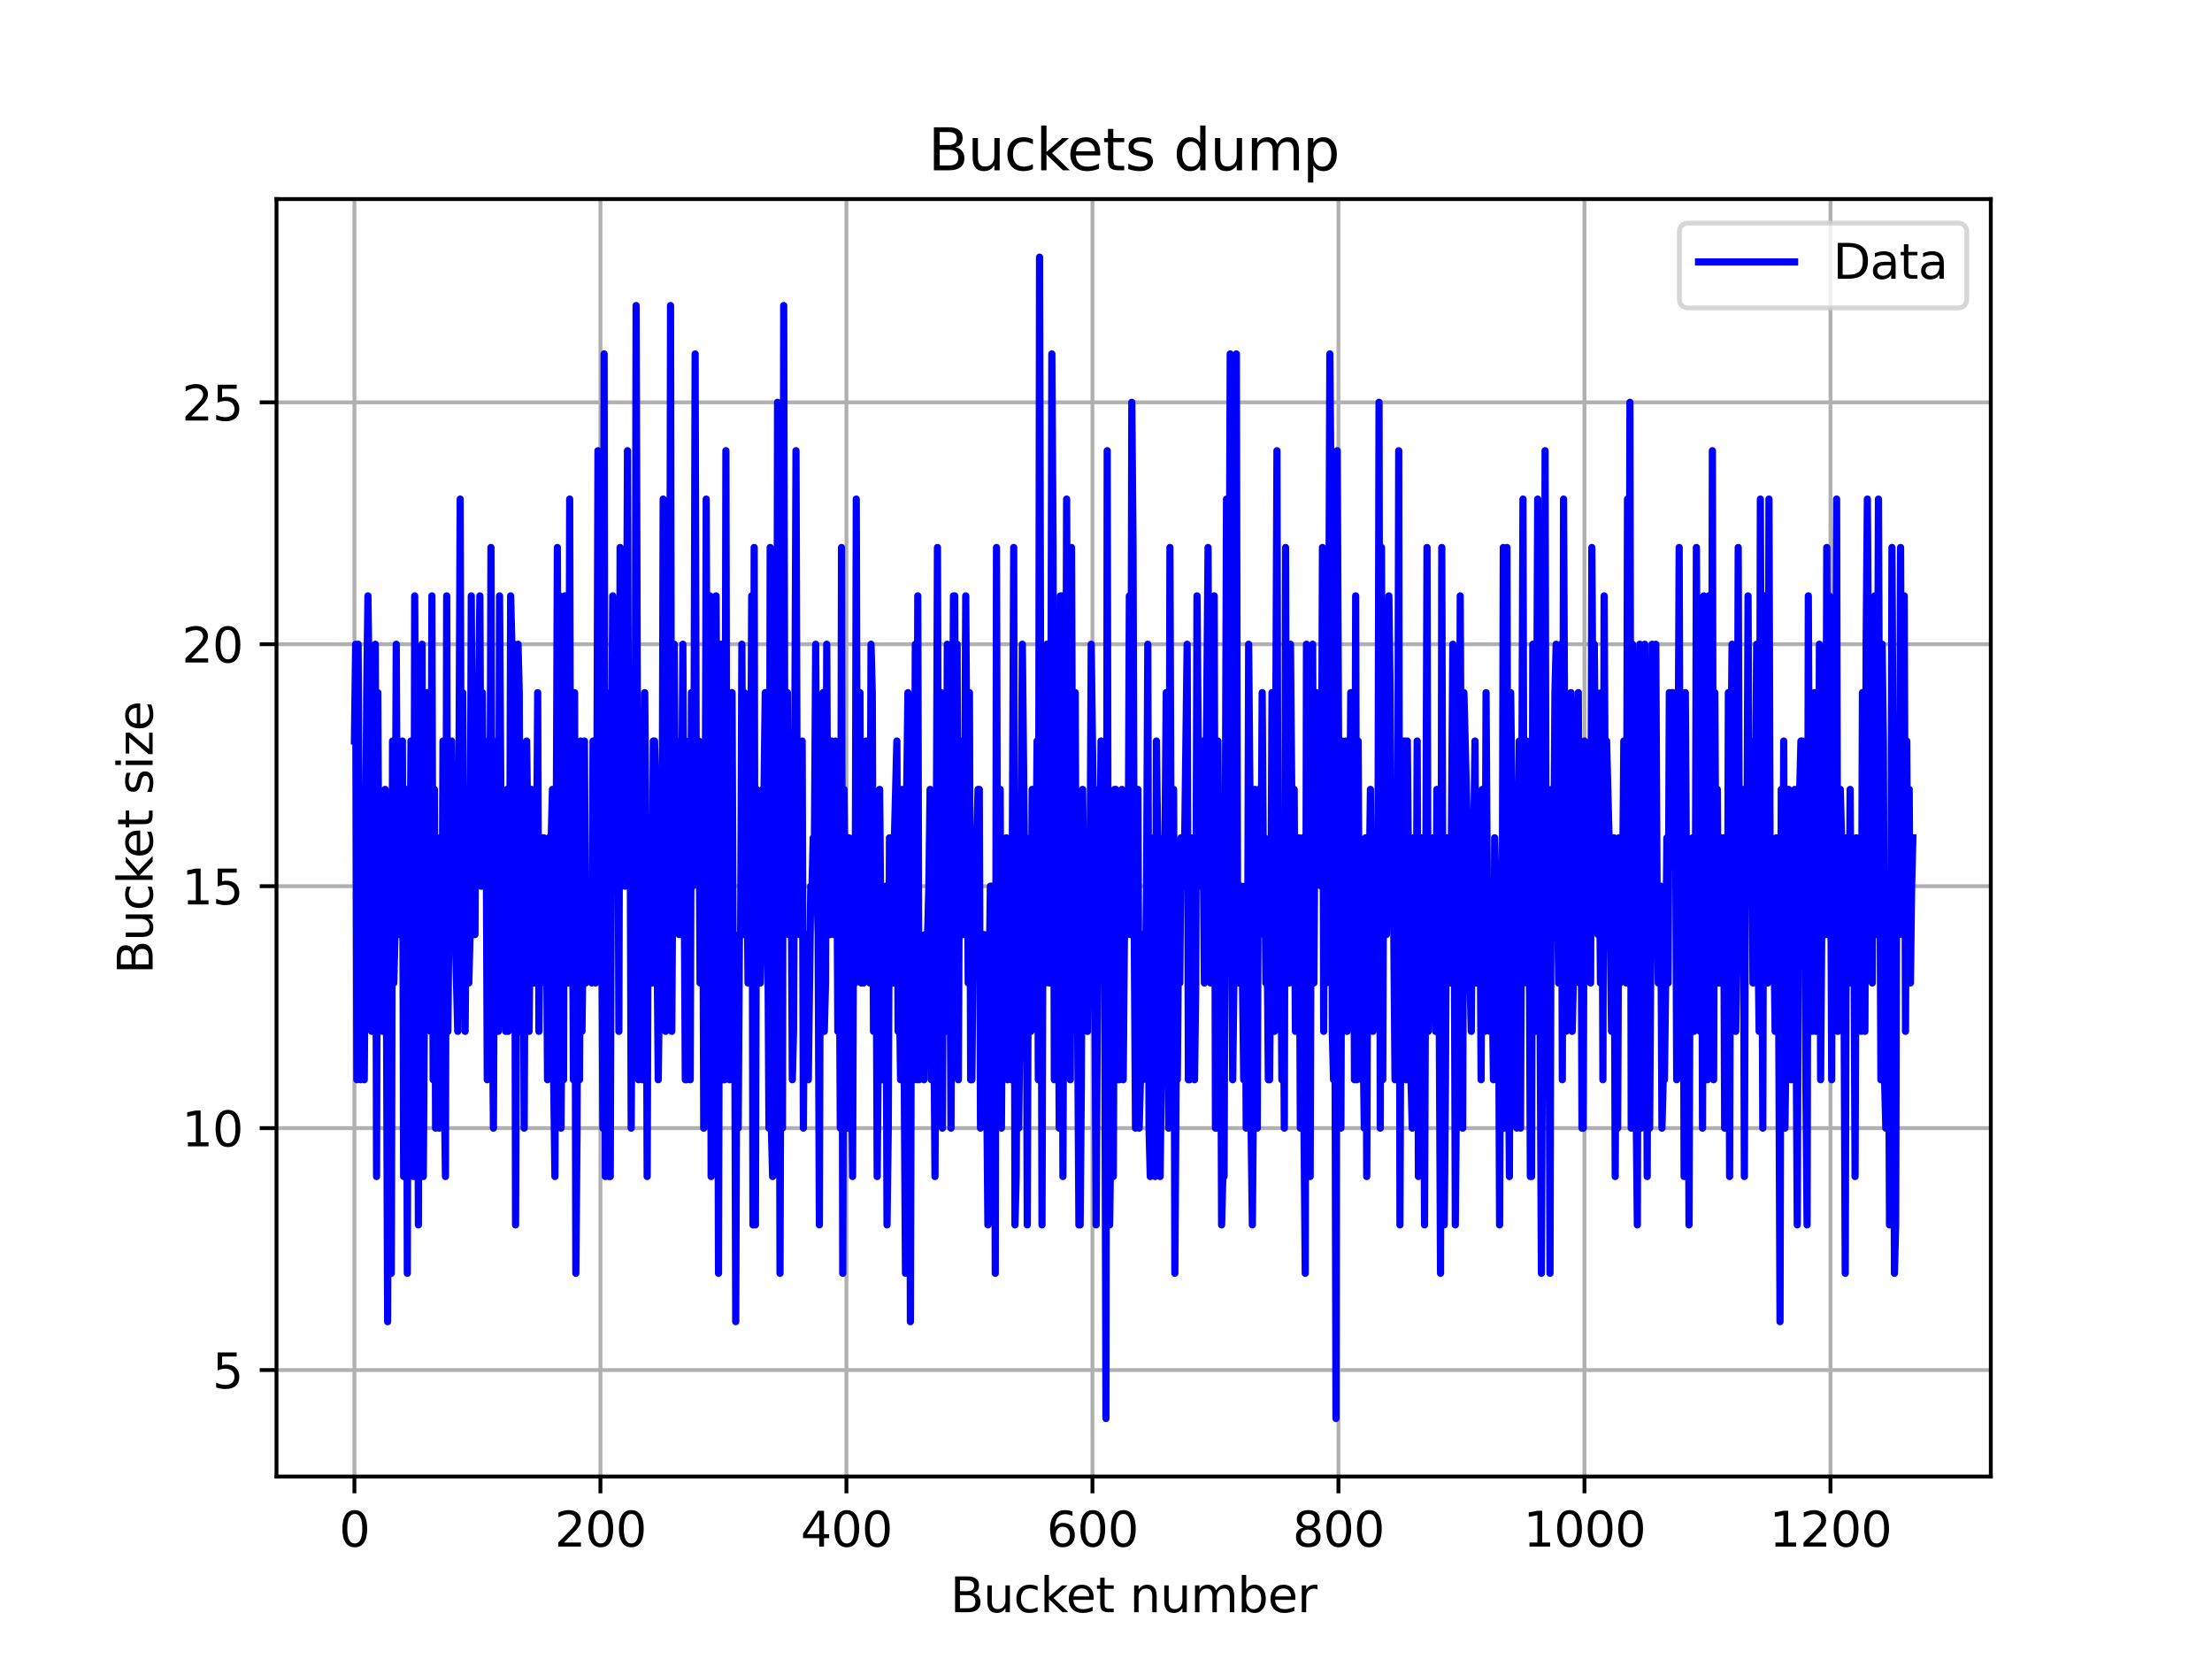 <?xml version="1.0" encoding="utf-8" standalone="no"?>
<!DOCTYPE svg PUBLIC "-//W3C//DTD SVG 1.1//EN"
  "http://www.w3.org/Graphics/SVG/1.1/DTD/svg11.dtd">
<svg xmlns:xlink="http://www.w3.org/1999/xlink" width="460.8pt" height="345.6pt" viewBox="0 0 460.8 345.6" xmlns="http://www.w3.org/2000/svg" version="1.1">
 <defs>
  <style type="text/css">*{stroke-linejoin: round; stroke-linecap: butt}</style>
 </defs>
 <g id="figure_1">
  <g id="patch_1">
   <path d="M 0 345.6 
L 460.8 345.6 
L 460.8 0 
L 0 0 
z
" style="fill: #ffffff"/>
  </g>
  <g id="axes_1">
   <g id="patch_2">
    <path d="M 57.6 307.584 
L 414.72 307.584 
L 414.72 41.472 
L 57.6 41.472 
z
" style="fill: #ffffff"/>
   </g>
   <g id="matplotlib.axis_1">
    <g id="xtick_1">
     <g id="line2d_1">
      <path d="M 73.833 307.584 
L 73.833 41.472 
" clip-path="url(#p887dd35d14)" style="fill: none; stroke: #b0b0b0; stroke-width: 0.8; stroke-linecap: square"/>
     </g>
     <g id="line2d_2">
      <defs>
       <path id="m3b1f60a781" d="M 0 0 
L 0 3.5 
" style="stroke: #000000; stroke-width: 0.8"/>
      </defs>
      <g>
       <use xlink:href="#m3b1f60a781" x="73.833" y="307.584" style="stroke: #000000; stroke-width: 0.8"/>
      </g>
     </g>
     <g id="text_1">
      <!-- 0 -->
      <g transform="translate(70.651 322.182) scale(0.1 -0.1)">
       <defs>
        <path id="DejaVuSans-30" d="M 2034 4250 
Q 1547 4250 1301 3770 
Q 1056 3291 1056 2328 
Q 1056 1369 1301 889 
Q 1547 409 2034 409 
Q 2525 409 2770 889 
Q 3016 1369 3016 2328 
Q 3016 3291 2770 3770 
Q 2525 4250 2034 4250 
z
M 2034 4750 
Q 2819 4750 3233 4129 
Q 3647 3509 3647 2328 
Q 3647 1150 3233 529 
Q 2819 -91 2034 -91 
Q 1250 -91 836 529 
Q 422 1150 422 2328 
Q 422 3509 836 4129 
Q 1250 4750 2034 4750 
z
" transform="scale(0.016)"/>
       </defs>
       <use xlink:href="#DejaVuSans-30"/>
      </g>
     </g>
    </g>
    <g id="xtick_2">
     <g id="line2d_3">
      <path d="M 125.08 307.584 
L 125.08 41.472 
" clip-path="url(#p887dd35d14)" style="fill: none; stroke: #b0b0b0; stroke-width: 0.8; stroke-linecap: square"/>
     </g>
     <g id="line2d_4">
      <g>
       <use xlink:href="#m3b1f60a781" x="125.08" y="307.584" style="stroke: #000000; stroke-width: 0.8"/>
      </g>
     </g>
     <g id="text_2">
      <!-- 200 -->
      <g transform="translate(115.537 322.182) scale(0.1 -0.1)">
       <defs>
        <path id="DejaVuSans-32" d="M 1228 531 
L 3431 531 
L 3431 0 
L 469 0 
L 469 531 
Q 828 903 1448 1529 
Q 2069 2156 2228 2338 
Q 2531 2678 2651 2914 
Q 2772 3150 2772 3378 
Q 2772 3750 2511 3984 
Q 2250 4219 1831 4219 
Q 1534 4219 1204 4116 
Q 875 4013 500 3803 
L 500 4441 
Q 881 4594 1212 4672 
Q 1544 4750 1819 4750 
Q 2544 4750 2975 4387 
Q 3406 4025 3406 3419 
Q 3406 3131 3298 2873 
Q 3191 2616 2906 2266 
Q 2828 2175 2409 1742 
Q 1991 1309 1228 531 
z
" transform="scale(0.016)"/>
       </defs>
       <use xlink:href="#DejaVuSans-32"/>
       <use xlink:href="#DejaVuSans-30" x="63.623"/>
       <use xlink:href="#DejaVuSans-30" x="127.246"/>
      </g>
     </g>
    </g>
    <g id="xtick_3">
     <g id="line2d_5">
      <path d="M 176.328 307.584 
L 176.328 41.472 
" clip-path="url(#p887dd35d14)" style="fill: none; stroke: #b0b0b0; stroke-width: 0.8; stroke-linecap: square"/>
     </g>
     <g id="line2d_6">
      <g>
       <use xlink:href="#m3b1f60a781" x="176.328" y="307.584" style="stroke: #000000; stroke-width: 0.8"/>
      </g>
     </g>
     <g id="text_3">
      <!-- 400 -->
      <g transform="translate(166.784 322.182) scale(0.1 -0.1)">
       <defs>
        <path id="DejaVuSans-34" d="M 2419 4116 
L 825 1625 
L 2419 1625 
L 2419 4116 
z
M 2253 4666 
L 3047 4666 
L 3047 1625 
L 3713 1625 
L 3713 1100 
L 3047 1100 
L 3047 0 
L 2419 0 
L 2419 1100 
L 313 1100 
L 313 1709 
L 2253 4666 
z
" transform="scale(0.016)"/>
       </defs>
       <use xlink:href="#DejaVuSans-34"/>
       <use xlink:href="#DejaVuSans-30" x="63.623"/>
       <use xlink:href="#DejaVuSans-30" x="127.246"/>
      </g>
     </g>
    </g>
    <g id="xtick_4">
     <g id="line2d_7">
      <path d="M 227.576 307.584 
L 227.576 41.472 
" clip-path="url(#p887dd35d14)" style="fill: none; stroke: #b0b0b0; stroke-width: 0.8; stroke-linecap: square"/>
     </g>
     <g id="line2d_8">
      <g>
       <use xlink:href="#m3b1f60a781" x="227.576" y="307.584" style="stroke: #000000; stroke-width: 0.8"/>
      </g>
     </g>
     <g id="text_4">
      <!-- 600 -->
      <g transform="translate(218.032 322.182) scale(0.1 -0.1)">
       <defs>
        <path id="DejaVuSans-36" d="M 2113 2584 
Q 1688 2584 1439 2293 
Q 1191 2003 1191 1497 
Q 1191 994 1439 701 
Q 1688 409 2113 409 
Q 2538 409 2786 701 
Q 3034 994 3034 1497 
Q 3034 2003 2786 2293 
Q 2538 2584 2113 2584 
z
M 3366 4563 
L 3366 3988 
Q 3128 4100 2886 4159 
Q 2644 4219 2406 4219 
Q 1781 4219 1451 3797 
Q 1122 3375 1075 2522 
Q 1259 2794 1537 2939 
Q 1816 3084 2150 3084 
Q 2853 3084 3261 2657 
Q 3669 2231 3669 1497 
Q 3669 778 3244 343 
Q 2819 -91 2113 -91 
Q 1303 -91 875 529 
Q 447 1150 447 2328 
Q 447 3434 972 4092 
Q 1497 4750 2381 4750 
Q 2619 4750 2861 4703 
Q 3103 4656 3366 4563 
z
" transform="scale(0.016)"/>
       </defs>
       <use xlink:href="#DejaVuSans-36"/>
       <use xlink:href="#DejaVuSans-30" x="63.623"/>
       <use xlink:href="#DejaVuSans-30" x="127.246"/>
      </g>
     </g>
    </g>
    <g id="xtick_5">
     <g id="line2d_9">
      <path d="M 278.824 307.584 
L 278.824 41.472 
" clip-path="url(#p887dd35d14)" style="fill: none; stroke: #b0b0b0; stroke-width: 0.8; stroke-linecap: square"/>
     </g>
     <g id="line2d_10">
      <g>
       <use xlink:href="#m3b1f60a781" x="278.824" y="307.584" style="stroke: #000000; stroke-width: 0.8"/>
      </g>
     </g>
     <g id="text_5">
      <!-- 800 -->
      <g transform="translate(269.28 322.182) scale(0.1 -0.1)">
       <defs>
        <path id="DejaVuSans-38" d="M 2034 2216 
Q 1584 2216 1326 1975 
Q 1069 1734 1069 1313 
Q 1069 891 1326 650 
Q 1584 409 2034 409 
Q 2484 409 2743 651 
Q 3003 894 3003 1313 
Q 3003 1734 2745 1975 
Q 2488 2216 2034 2216 
z
M 1403 2484 
Q 997 2584 770 2862 
Q 544 3141 544 3541 
Q 544 4100 942 4425 
Q 1341 4750 2034 4750 
Q 2731 4750 3128 4425 
Q 3525 4100 3525 3541 
Q 3525 3141 3298 2862 
Q 3072 2584 2669 2484 
Q 3125 2378 3379 2068 
Q 3634 1759 3634 1313 
Q 3634 634 3220 271 
Q 2806 -91 2034 -91 
Q 1263 -91 848 271 
Q 434 634 434 1313 
Q 434 1759 690 2068 
Q 947 2378 1403 2484 
z
M 1172 3481 
Q 1172 3119 1398 2916 
Q 1625 2713 2034 2713 
Q 2441 2713 2670 2916 
Q 2900 3119 2900 3481 
Q 2900 3844 2670 4047 
Q 2441 4250 2034 4250 
Q 1625 4250 1398 4047 
Q 1172 3844 1172 3481 
z
" transform="scale(0.016)"/>
       </defs>
       <use xlink:href="#DejaVuSans-38"/>
       <use xlink:href="#DejaVuSans-30" x="63.623"/>
       <use xlink:href="#DejaVuSans-30" x="127.246"/>
      </g>
     </g>
    </g>
    <g id="xtick_6">
     <g id="line2d_11">
      <path d="M 330.072 307.584 
L 330.072 41.472 
" clip-path="url(#p887dd35d14)" style="fill: none; stroke: #b0b0b0; stroke-width: 0.8; stroke-linecap: square"/>
     </g>
     <g id="line2d_12">
      <g>
       <use xlink:href="#m3b1f60a781" x="330.072" y="307.584" style="stroke: #000000; stroke-width: 0.8"/>
      </g>
     </g>
     <g id="text_6">
      <!-- 1000 -->
      <g transform="translate(317.347 322.182) scale(0.1 -0.1)">
       <defs>
        <path id="DejaVuSans-31" d="M 794 531 
L 1825 531 
L 1825 4091 
L 703 3866 
L 703 4441 
L 1819 4666 
L 2450 4666 
L 2450 531 
L 3481 531 
L 3481 0 
L 794 0 
L 794 531 
z
" transform="scale(0.016)"/>
       </defs>
       <use xlink:href="#DejaVuSans-31"/>
       <use xlink:href="#DejaVuSans-30" x="63.623"/>
       <use xlink:href="#DejaVuSans-30" x="127.246"/>
       <use xlink:href="#DejaVuSans-30" x="190.869"/>
      </g>
     </g>
    </g>
    <g id="xtick_7">
     <g id="line2d_13">
      <path d="M 381.319 307.584 
L 381.319 41.472 
" clip-path="url(#p887dd35d14)" style="fill: none; stroke: #b0b0b0; stroke-width: 0.8; stroke-linecap: square"/>
     </g>
     <g id="line2d_14">
      <g>
       <use xlink:href="#m3b1f60a781" x="381.319" y="307.584" style="stroke: #000000; stroke-width: 0.8"/>
      </g>
     </g>
     <g id="text_7">
      <!-- 1200 -->
      <g transform="translate(368.594 322.182) scale(0.1 -0.1)">
       <use xlink:href="#DejaVuSans-31"/>
       <use xlink:href="#DejaVuSans-32" x="63.623"/>
       <use xlink:href="#DejaVuSans-30" x="127.246"/>
       <use xlink:href="#DejaVuSans-30" x="190.869"/>
      </g>
     </g>
    </g>
    <g id="text_8">
     <!-- Bucket number -->
     <g transform="translate(197.958 335.861) scale(0.1 -0.1)">
      <defs>
       <path id="DejaVuSans-42" d="M 1259 2228 
L 1259 519 
L 2272 519 
Q 2781 519 3026 730 
Q 3272 941 3272 1375 
Q 3272 1813 3026 2020 
Q 2781 2228 2272 2228 
L 1259 2228 
z
M 1259 4147 
L 1259 2741 
L 2194 2741 
Q 2656 2741 2882 2914 
Q 3109 3088 3109 3444 
Q 3109 3797 2882 3972 
Q 2656 4147 2194 4147 
L 1259 4147 
z
M 628 4666 
L 2241 4666 
Q 2963 4666 3353 4366 
Q 3744 4066 3744 3513 
Q 3744 3084 3544 2831 
Q 3344 2578 2956 2516 
Q 3422 2416 3680 2098 
Q 3938 1781 3938 1306 
Q 3938 681 3513 340 
Q 3088 0 2303 0 
L 628 0 
L 628 4666 
z
" transform="scale(0.016)"/>
       <path id="DejaVuSans-75" d="M 544 1381 
L 544 3500 
L 1119 3500 
L 1119 1403 
Q 1119 906 1312 657 
Q 1506 409 1894 409 
Q 2359 409 2629 706 
Q 2900 1003 2900 1516 
L 2900 3500 
L 3475 3500 
L 3475 0 
L 2900 0 
L 2900 538 
Q 2691 219 2414 64 
Q 2138 -91 1772 -91 
Q 1169 -91 856 284 
Q 544 659 544 1381 
z
M 1991 3584 
L 1991 3584 
z
" transform="scale(0.016)"/>
       <path id="DejaVuSans-63" d="M 3122 3366 
L 3122 2828 
Q 2878 2963 2633 3030 
Q 2388 3097 2138 3097 
Q 1578 3097 1268 2742 
Q 959 2388 959 1747 
Q 959 1106 1268 751 
Q 1578 397 2138 397 
Q 2388 397 2633 464 
Q 2878 531 3122 666 
L 3122 134 
Q 2881 22 2623 -34 
Q 2366 -91 2075 -91 
Q 1284 -91 818 406 
Q 353 903 353 1747 
Q 353 2603 823 3093 
Q 1294 3584 2113 3584 
Q 2378 3584 2631 3529 
Q 2884 3475 3122 3366 
z
" transform="scale(0.016)"/>
       <path id="DejaVuSans-6b" d="M 581 4863 
L 1159 4863 
L 1159 1991 
L 2875 3500 
L 3609 3500 
L 1753 1863 
L 3688 0 
L 2938 0 
L 1159 1709 
L 1159 0 
L 581 0 
L 581 4863 
z
" transform="scale(0.016)"/>
       <path id="DejaVuSans-65" d="M 3597 1894 
L 3597 1613 
L 953 1613 
Q 991 1019 1311 708 
Q 1631 397 2203 397 
Q 2534 397 2845 478 
Q 3156 559 3463 722 
L 3463 178 
Q 3153 47 2828 -22 
Q 2503 -91 2169 -91 
Q 1331 -91 842 396 
Q 353 884 353 1716 
Q 353 2575 817 3079 
Q 1281 3584 2069 3584 
Q 2775 3584 3186 3129 
Q 3597 2675 3597 1894 
z
M 3022 2063 
Q 3016 2534 2758 2815 
Q 2500 3097 2075 3097 
Q 1594 3097 1305 2825 
Q 1016 2553 972 2059 
L 3022 2063 
z
" transform="scale(0.016)"/>
       <path id="DejaVuSans-74" d="M 1172 4494 
L 1172 3500 
L 2356 3500 
L 2356 3053 
L 1172 3053 
L 1172 1153 
Q 1172 725 1289 603 
Q 1406 481 1766 481 
L 2356 481 
L 2356 0 
L 1766 0 
Q 1100 0 847 248 
Q 594 497 594 1153 
L 594 3053 
L 172 3053 
L 172 3500 
L 594 3500 
L 594 4494 
L 1172 4494 
z
" transform="scale(0.016)"/>
       <path id="DejaVuSans-20" transform="scale(0.016)"/>
       <path id="DejaVuSans-6e" d="M 3513 2113 
L 3513 0 
L 2938 0 
L 2938 2094 
Q 2938 2591 2744 2837 
Q 2550 3084 2163 3084 
Q 1697 3084 1428 2787 
Q 1159 2491 1159 1978 
L 1159 0 
L 581 0 
L 581 3500 
L 1159 3500 
L 1159 2956 
Q 1366 3272 1645 3428 
Q 1925 3584 2291 3584 
Q 2894 3584 3203 3211 
Q 3513 2838 3513 2113 
z
" transform="scale(0.016)"/>
       <path id="DejaVuSans-6d" d="M 3328 2828 
Q 3544 3216 3844 3400 
Q 4144 3584 4550 3584 
Q 5097 3584 5394 3201 
Q 5691 2819 5691 2113 
L 5691 0 
L 5113 0 
L 5113 2094 
Q 5113 2597 4934 2840 
Q 4756 3084 4391 3084 
Q 3944 3084 3684 2787 
Q 3425 2491 3425 1978 
L 3425 0 
L 2847 0 
L 2847 2094 
Q 2847 2600 2669 2842 
Q 2491 3084 2119 3084 
Q 1678 3084 1418 2786 
Q 1159 2488 1159 1978 
L 1159 0 
L 581 0 
L 581 3500 
L 1159 3500 
L 1159 2956 
Q 1356 3278 1631 3431 
Q 1906 3584 2284 3584 
Q 2666 3584 2933 3390 
Q 3200 3197 3328 2828 
z
" transform="scale(0.016)"/>
       <path id="DejaVuSans-62" d="M 3116 1747 
Q 3116 2381 2855 2742 
Q 2594 3103 2138 3103 
Q 1681 3103 1420 2742 
Q 1159 2381 1159 1747 
Q 1159 1113 1420 752 
Q 1681 391 2138 391 
Q 2594 391 2855 752 
Q 3116 1113 3116 1747 
z
M 1159 2969 
Q 1341 3281 1617 3432 
Q 1894 3584 2278 3584 
Q 2916 3584 3314 3078 
Q 3713 2572 3713 1747 
Q 3713 922 3314 415 
Q 2916 -91 2278 -91 
Q 1894 -91 1617 61 
Q 1341 213 1159 525 
L 1159 0 
L 581 0 
L 581 4863 
L 1159 4863 
L 1159 2969 
z
" transform="scale(0.016)"/>
       <path id="DejaVuSans-72" d="M 2631 2963 
Q 2534 3019 2420 3045 
Q 2306 3072 2169 3072 
Q 1681 3072 1420 2755 
Q 1159 2438 1159 1844 
L 1159 0 
L 581 0 
L 581 3500 
L 1159 3500 
L 1159 2956 
Q 1341 3275 1631 3429 
Q 1922 3584 2338 3584 
Q 2397 3584 2469 3576 
Q 2541 3569 2628 3553 
L 2631 2963 
z
" transform="scale(0.016)"/>
      </defs>
      <use xlink:href="#DejaVuSans-42"/>
      <use xlink:href="#DejaVuSans-75" x="68.604"/>
      <use xlink:href="#DejaVuSans-63" x="131.982"/>
      <use xlink:href="#DejaVuSans-6b" x="186.963"/>
      <use xlink:href="#DejaVuSans-65" x="241.248"/>
      <use xlink:href="#DejaVuSans-74" x="302.771"/>
      <use xlink:href="#DejaVuSans-20" x="341.98"/>
      <use xlink:href="#DejaVuSans-6e" x="373.768"/>
      <use xlink:href="#DejaVuSans-75" x="437.146"/>
      <use xlink:href="#DejaVuSans-6d" x="500.525"/>
      <use xlink:href="#DejaVuSans-62" x="597.938"/>
      <use xlink:href="#DejaVuSans-65" x="661.414"/>
      <use xlink:href="#DejaVuSans-72" x="722.938"/>
     </g>
    </g>
   </g>
   <g id="matplotlib.axis_2">
    <g id="ytick_1">
     <g id="line2d_15">
      <path d="M 57.6 285.408 
L 414.72 285.408 
" clip-path="url(#p887dd35d14)" style="fill: none; stroke: #b0b0b0; stroke-width: 0.8; stroke-linecap: square"/>
     </g>
     <g id="line2d_16">
      <defs>
       <path id="m5d73e5fedf" d="M 0 0 
L -3.5 0 
" style="stroke: #000000; stroke-width: 0.8"/>
      </defs>
      <g>
       <use xlink:href="#m5d73e5fedf" x="57.6" y="285.408" style="stroke: #000000; stroke-width: 0.8"/>
      </g>
     </g>
     <g id="text_9">
      <!-- 5 -->
      <g transform="translate(44.237 289.207) scale(0.1 -0.1)">
       <defs>
        <path id="DejaVuSans-35" d="M 691 4666 
L 3169 4666 
L 3169 4134 
L 1269 4134 
L 1269 2991 
Q 1406 3038 1543 3061 
Q 1681 3084 1819 3084 
Q 2600 3084 3056 2656 
Q 3513 2228 3513 1497 
Q 3513 744 3044 326 
Q 2575 -91 1722 -91 
Q 1428 -91 1123 -41 
Q 819 9 494 109 
L 494 744 
Q 775 591 1075 516 
Q 1375 441 1709 441 
Q 2250 441 2565 725 
Q 2881 1009 2881 1497 
Q 2881 1984 2565 2268 
Q 2250 2553 1709 2553 
Q 1456 2553 1204 2497 
Q 953 2441 691 2322 
L 691 4666 
z
" transform="scale(0.016)"/>
       </defs>
       <use xlink:href="#DejaVuSans-35"/>
      </g>
     </g>
    </g>
    <g id="ytick_2">
     <g id="line2d_17">
      <path d="M 57.6 235.008 
L 414.72 235.008 
" clip-path="url(#p887dd35d14)" style="fill: none; stroke: #b0b0b0; stroke-width: 0.8; stroke-linecap: square"/>
     </g>
     <g id="line2d_18">
      <g>
       <use xlink:href="#m5d73e5fedf" x="57.6" y="235.008" style="stroke: #000000; stroke-width: 0.8"/>
      </g>
     </g>
     <g id="text_10">
      <!-- 10 -->
      <g transform="translate(37.875 238.807) scale(0.1 -0.1)">
       <use xlink:href="#DejaVuSans-31"/>
       <use xlink:href="#DejaVuSans-30" x="63.623"/>
      </g>
     </g>
    </g>
    <g id="ytick_3">
     <g id="line2d_19">
      <path d="M 57.6 184.608 
L 414.72 184.608 
" clip-path="url(#p887dd35d14)" style="fill: none; stroke: #b0b0b0; stroke-width: 0.8; stroke-linecap: square"/>
     </g>
     <g id="line2d_20">
      <g>
       <use xlink:href="#m5d73e5fedf" x="57.6" y="184.608" style="stroke: #000000; stroke-width: 0.8"/>
      </g>
     </g>
     <g id="text_11">
      <!-- 15 -->
      <g transform="translate(37.875 188.407) scale(0.1 -0.1)">
       <use xlink:href="#DejaVuSans-31"/>
       <use xlink:href="#DejaVuSans-35" x="63.623"/>
      </g>
     </g>
    </g>
    <g id="ytick_4">
     <g id="line2d_21">
      <path d="M 57.6 134.208 
L 414.72 134.208 
" clip-path="url(#p887dd35d14)" style="fill: none; stroke: #b0b0b0; stroke-width: 0.8; stroke-linecap: square"/>
     </g>
     <g id="line2d_22">
      <g>
       <use xlink:href="#m5d73e5fedf" x="57.6" y="134.208" style="stroke: #000000; stroke-width: 0.8"/>
      </g>
     </g>
     <g id="text_12">
      <!-- 20 -->
      <g transform="translate(37.875 138.007) scale(0.1 -0.1)">
       <use xlink:href="#DejaVuSans-32"/>
       <use xlink:href="#DejaVuSans-30" x="63.623"/>
      </g>
     </g>
    </g>
    <g id="ytick_5">
     <g id="line2d_23">
      <path d="M 57.6 83.808 
L 414.72 83.808 
" clip-path="url(#p887dd35d14)" style="fill: none; stroke: #b0b0b0; stroke-width: 0.8; stroke-linecap: square"/>
     </g>
     <g id="line2d_24">
      <g>
       <use xlink:href="#m5d73e5fedf" x="57.6" y="83.808" style="stroke: #000000; stroke-width: 0.8"/>
      </g>
     </g>
     <g id="text_13">
      <!-- 25 -->
      <g transform="translate(37.875 87.607) scale(0.1 -0.1)">
       <use xlink:href="#DejaVuSans-32"/>
       <use xlink:href="#DejaVuSans-35" x="63.623"/>
      </g>
     </g>
    </g>
    <g id="text_14">
     <!-- Bucket size -->
     <g transform="translate(31.795 202.911) rotate(-90) scale(0.1 -0.1)">
      <defs>
       <path id="DejaVuSans-73" d="M 2834 3397 
L 2834 2853 
Q 2591 2978 2328 3040 
Q 2066 3103 1784 3103 
Q 1356 3103 1142 2972 
Q 928 2841 928 2578 
Q 928 2378 1081 2264 
Q 1234 2150 1697 2047 
L 1894 2003 
Q 2506 1872 2764 1633 
Q 3022 1394 3022 966 
Q 3022 478 2636 193 
Q 2250 -91 1575 -91 
Q 1294 -91 989 -36 
Q 684 19 347 128 
L 347 722 
Q 666 556 975 473 
Q 1284 391 1588 391 
Q 1994 391 2212 530 
Q 2431 669 2431 922 
Q 2431 1156 2273 1281 
Q 2116 1406 1581 1522 
L 1381 1569 
Q 847 1681 609 1914 
Q 372 2147 372 2553 
Q 372 3047 722 3315 
Q 1072 3584 1716 3584 
Q 2034 3584 2315 3537 
Q 2597 3491 2834 3397 
z
" transform="scale(0.016)"/>
       <path id="DejaVuSans-69" d="M 603 3500 
L 1178 3500 
L 1178 0 
L 603 0 
L 603 3500 
z
M 603 4863 
L 1178 4863 
L 1178 4134 
L 603 4134 
L 603 4863 
z
" transform="scale(0.016)"/>
       <path id="DejaVuSans-7a" d="M 353 3500 
L 3084 3500 
L 3084 2975 
L 922 459 
L 3084 459 
L 3084 0 
L 275 0 
L 275 525 
L 2438 3041 
L 353 3041 
L 353 3500 
z
" transform="scale(0.016)"/>
      </defs>
      <use xlink:href="#DejaVuSans-42"/>
      <use xlink:href="#DejaVuSans-75" x="68.604"/>
      <use xlink:href="#DejaVuSans-63" x="131.982"/>
      <use xlink:href="#DejaVuSans-6b" x="186.963"/>
      <use xlink:href="#DejaVuSans-65" x="241.248"/>
      <use xlink:href="#DejaVuSans-74" x="302.771"/>
      <use xlink:href="#DejaVuSans-20" x="341.98"/>
      <use xlink:href="#DejaVuSans-73" x="373.768"/>
      <use xlink:href="#DejaVuSans-69" x="425.867"/>
      <use xlink:href="#DejaVuSans-7a" x="453.65"/>
      <use xlink:href="#DejaVuSans-65" x="506.141"/>
     </g>
    </g>
   </g>
   <g id="line2d_25">
    <path d="M 73.833 154.368 
L 74.089 134.208 
L 74.345 224.928 
L 74.601 134.208 
L 75.114 224.928 
L 75.37 174.528 
L 75.626 174.528 
L 75.883 224.928 
L 76.395 144.288 
L 76.651 124.128 
L 76.908 144.288 
L 77.164 204.768 
L 77.42 214.848 
L 77.933 174.528 
L 78.189 134.208 
L 78.445 245.088 
L 78.701 144.288 
L 78.958 194.688 
L 79.214 204.768 
L 79.47 184.608 
L 79.726 214.848 
L 79.982 194.688 
L 80.239 164.448 
L 80.495 204.768 
L 80.751 275.328 
L 81.007 204.768 
L 81.264 204.768 
L 81.52 265.248 
L 81.776 154.368 
L 82.032 204.768 
L 82.289 194.688 
L 82.545 134.208 
L 82.801 184.608 
L 83.057 154.368 
L 83.314 194.688 
L 83.57 164.448 
L 83.826 154.368 
L 84.082 245.088 
L 84.339 184.608 
L 84.595 164.448 
L 84.851 265.248 
L 85.107 164.448 
L 85.363 194.688 
L 85.62 154.368 
L 86.132 245.088 
L 86.388 124.128 
L 86.645 184.608 
L 86.901 174.528 
L 87.157 255.168 
L 87.413 174.528 
L 87.67 164.448 
L 87.926 134.208 
L 88.182 245.088 
L 88.438 204.768 
L 88.695 194.688 
L 88.951 144.288 
L 89.207 164.448 
L 89.463 204.768 
L 89.72 214.848 
L 89.976 124.128 
L 90.232 224.928 
L 90.488 164.448 
L 90.744 235.008 
L 91.001 174.528 
L 91.257 194.688 
L 91.513 235.008 
L 91.769 174.528 
L 92.026 214.848 
L 92.282 154.368 
L 92.538 224.928 
L 92.794 245.088 
L 93.051 124.128 
L 93.307 214.848 
L 93.563 184.608 
L 93.819 184.608 
L 94.076 154.368 
L 94.332 184.608 
L 94.588 174.528 
L 94.844 194.688 
L 95.357 214.848 
L 95.869 103.968 
L 96.126 194.688 
L 96.382 144.288 
L 96.894 214.848 
L 97.15 184.608 
L 97.663 204.768 
L 97.919 194.688 
L 98.175 124.128 
L 98.432 174.528 
L 98.688 194.688 
L 98.944 194.688 
L 99.2 144.288 
L 99.457 164.448 
L 99.969 124.128 
L 100.225 184.608 
L 100.482 144.288 
L 100.738 184.608 
L 100.994 154.368 
L 101.25 164.448 
L 101.507 224.928 
L 101.763 184.608 
L 102.019 194.688 
L 102.275 114.048 
L 102.531 204.768 
L 102.788 235.008 
L 103.044 174.528 
L 103.3 194.688 
L 103.556 154.368 
L 103.813 214.848 
L 104.069 124.128 
L 104.581 204.768 
L 104.838 194.688 
L 105.35 214.848 
L 105.606 164.448 
L 105.863 214.848 
L 106.119 204.768 
L 106.375 124.128 
L 106.888 144.288 
L 107.144 134.208 
L 107.4 255.168 
L 107.912 134.208 
L 108.169 144.288 
L 108.425 214.848 
L 108.681 204.768 
L 108.937 164.448 
L 109.194 235.008 
L 109.45 174.528 
L 109.706 154.368 
L 109.962 174.528 
L 110.219 214.848 
L 110.731 164.448 
L 110.987 204.768 
L 111.244 204.768 
L 111.5 164.448 
L 111.756 184.608 
L 112.012 144.288 
L 112.269 214.848 
L 112.525 184.608 
L 112.781 184.608 
L 113.037 174.528 
L 113.294 174.528 
L 113.55 204.768 
L 113.806 184.608 
L 114.062 224.928 
L 114.318 174.528 
L 114.831 174.528 
L 115.087 164.448 
L 115.343 224.928 
L 115.6 245.088 
L 116.112 114.048 
L 116.368 194.688 
L 116.625 124.128 
L 116.881 235.008 
L 117.137 194.688 
L 117.393 224.928 
L 117.65 124.128 
L 117.906 154.368 
L 118.162 164.448 
L 118.418 204.768 
L 118.675 103.968 
L 118.931 204.768 
L 119.187 164.448 
L 119.443 224.928 
L 119.699 144.288 
L 119.956 265.248 
L 120.212 235.008 
L 120.468 164.448 
L 120.724 224.928 
L 120.981 154.368 
L 121.237 214.848 
L 121.493 194.688 
L 121.749 154.368 
L 122.006 204.768 
L 122.262 184.608 
L 122.518 194.688 
L 122.774 184.608 
L 123.031 184.608 
L 123.287 204.768 
L 123.543 154.368 
L 123.799 194.688 
L 124.056 204.768 
L 124.312 174.528 
L 124.568 93.888 
L 125.08 174.528 
L 125.337 184.608 
L 125.593 235.008 
L 125.849 73.728 
L 126.105 245.088 
L 126.362 144.288 
L 126.874 245.088 
L 127.13 245.088 
L 127.387 164.448 
L 127.643 124.128 
L 127.899 154.368 
L 128.412 174.528 
L 128.668 144.288 
L 128.924 214.848 
L 129.18 114.048 
L 129.437 134.208 
L 129.693 164.448 
L 130.205 184.608 
L 130.462 154.368 
L 130.718 93.888 
L 130.974 174.528 
L 131.23 154.368 
L 131.486 235.008 
L 131.999 154.368 
L 132.255 194.688 
L 132.511 63.648 
L 133.024 224.928 
L 133.28 164.448 
L 133.536 214.848 
L 133.793 224.928 
L 134.305 144.288 
L 134.561 174.528 
L 134.818 245.088 
L 135.074 174.528 
L 135.33 174.528 
L 135.586 184.608 
L 135.843 204.768 
L 136.099 154.368 
L 136.355 154.368 
L 136.611 164.448 
L 137.124 224.928 
L 137.38 204.768 
L 137.636 194.688 
L 137.892 194.688 
L 138.149 103.968 
L 138.661 214.848 
L 138.917 174.528 
L 139.174 194.688 
L 139.43 194.688 
L 139.686 63.648 
L 139.942 214.848 
L 140.455 134.208 
L 140.711 174.528 
L 140.967 184.608 
L 141.224 154.368 
L 141.48 194.688 
L 141.992 174.528 
L 142.248 134.208 
L 142.761 224.928 
L 143.017 224.928 
L 143.273 174.528 
L 143.53 154.368 
L 143.786 224.928 
L 144.042 144.288 
L 144.298 184.608 
L 144.555 164.448 
L 144.811 73.728 
L 145.067 174.528 
L 145.323 154.368 
L 145.58 154.368 
L 145.836 204.768 
L 146.092 174.528 
L 146.348 164.448 
L 146.605 235.008 
L 146.861 194.688 
L 147.117 103.968 
L 147.373 184.608 
L 147.629 214.848 
L 147.886 124.128 
L 148.142 245.088 
L 148.398 194.688 
L 148.654 184.608 
L 148.911 144.288 
L 149.167 124.128 
L 149.423 174.528 
L 149.679 265.248 
L 149.936 154.368 
L 150.192 134.208 
L 150.448 214.848 
L 150.704 224.928 
L 150.961 224.928 
L 151.217 93.888 
L 151.473 214.848 
L 151.729 144.288 
L 151.986 224.928 
L 152.242 194.688 
L 152.498 144.288 
L 152.754 204.768 
L 153.011 194.688 
L 153.267 275.328 
L 153.523 204.768 
L 153.779 235.008 
L 154.035 194.688 
L 154.292 194.688 
L 154.548 134.208 
L 154.804 194.688 
L 155.06 144.288 
L 155.317 184.608 
L 155.573 174.528 
L 155.829 204.768 
L 156.085 154.368 
L 156.342 174.528 
L 156.598 124.128 
L 156.854 255.168 
L 157.11 114.048 
L 157.367 255.168 
L 157.623 164.448 
L 157.879 204.768 
L 158.135 174.528 
L 158.392 204.768 
L 158.648 194.688 
L 158.904 164.448 
L 159.16 164.448 
L 159.416 144.288 
L 159.673 144.288 
L 160.185 235.008 
L 160.441 114.048 
L 160.698 235.008 
L 160.954 245.088 
L 161.21 154.368 
L 161.466 224.928 
L 161.723 224.928 
L 161.979 83.808 
L 162.235 154.368 
L 162.491 265.248 
L 162.748 184.608 
L 163.004 235.008 
L 163.26 63.648 
L 163.516 174.528 
L 163.773 174.528 
L 164.029 144.288 
L 164.285 194.688 
L 164.541 154.368 
L 164.797 174.528 
L 165.054 224.928 
L 165.31 214.848 
L 165.822 93.888 
L 166.079 174.528 
L 166.335 154.368 
L 166.591 194.688 
L 166.847 164.448 
L 167.104 154.368 
L 167.36 235.008 
L 167.616 194.688 
L 168.129 194.688 
L 168.385 224.928 
L 168.897 184.608 
L 169.154 184.608 
L 169.41 174.528 
L 169.666 174.528 
L 169.922 134.208 
L 170.179 184.608 
L 170.435 194.688 
L 170.691 255.168 
L 170.947 164.448 
L 171.203 204.768 
L 171.46 144.288 
L 171.716 214.848 
L 171.972 204.768 
L 172.228 134.208 
L 172.485 194.688 
L 172.997 194.688 
L 173.253 154.368 
L 173.51 184.608 
L 173.766 194.688 
L 174.022 154.368 
L 174.278 164.448 
L 174.535 214.848 
L 174.791 184.608 
L 175.047 235.008 
L 175.303 114.048 
L 175.56 265.248 
L 175.816 164.448 
L 176.328 214.848 
L 176.584 235.008 
L 176.841 174.528 
L 177.097 204.768 
L 177.353 214.848 
L 177.609 245.088 
L 177.866 174.528 
L 178.122 204.768 
L 178.378 103.968 
L 178.634 194.688 
L 179.147 144.288 
L 179.403 204.768 
L 179.659 174.528 
L 179.916 204.768 
L 180.428 154.368 
L 180.684 194.688 
L 180.941 174.528 
L 181.197 204.768 
L 181.453 134.208 
L 181.709 144.288 
L 181.965 214.848 
L 182.222 174.528 
L 182.478 184.608 
L 182.734 245.088 
L 182.99 214.848 
L 183.247 164.448 
L 183.759 224.928 
L 184.015 194.688 
L 184.272 204.768 
L 184.528 184.608 
L 184.784 255.168 
L 185.04 235.008 
L 185.297 174.528 
L 185.553 184.608 
L 185.809 184.608 
L 186.065 204.768 
L 186.322 174.528 
L 186.834 154.368 
L 187.09 214.848 
L 187.347 204.768 
L 187.603 224.928 
L 187.859 164.448 
L 188.115 184.608 
L 188.628 265.248 
L 188.884 164.448 
L 189.14 144.288 
L 189.396 174.528 
L 189.653 275.328 
L 189.909 184.608 
L 190.165 204.768 
L 190.421 194.688 
L 190.678 134.208 
L 190.934 224.928 
L 191.19 124.128 
L 191.446 224.928 
L 191.703 194.688 
L 191.959 214.848 
L 192.215 214.848 
L 192.471 224.928 
L 192.728 194.688 
L 192.984 214.848 
L 193.24 194.688 
L 193.496 184.608 
L 193.752 164.448 
L 194.009 224.928 
L 194.265 174.528 
L 194.777 245.088 
L 195.29 114.048 
L 195.546 194.688 
L 195.802 184.608 
L 196.059 144.288 
L 196.315 235.008 
L 196.571 174.528 
L 196.827 174.528 
L 197.084 214.848 
L 197.34 134.208 
L 197.596 154.368 
L 197.852 184.608 
L 198.109 235.008 
L 198.621 124.128 
L 198.877 124.128 
L 199.133 204.768 
L 199.39 134.208 
L 199.646 224.928 
L 199.902 164.448 
L 200.158 154.368 
L 200.415 164.448 
L 200.671 194.688 
L 200.927 174.528 
L 201.183 124.128 
L 201.696 204.768 
L 201.952 144.288 
L 202.208 224.928 
L 202.465 224.928 
L 202.721 194.688 
L 203.233 194.688 
L 203.49 174.528 
L 203.746 164.448 
L 204.002 164.448 
L 204.258 235.008 
L 204.515 204.768 
L 204.771 194.688 
L 205.027 194.688 
L 205.283 204.768 
L 205.539 224.928 
L 205.796 255.168 
L 206.052 204.768 
L 206.308 184.608 
L 206.564 184.608 
L 206.821 204.768 
L 207.077 184.608 
L 207.333 265.248 
L 207.589 114.048 
L 207.846 214.848 
L 208.102 204.768 
L 208.358 164.448 
L 208.614 235.008 
L 208.871 194.688 
L 209.127 214.848 
L 209.383 204.768 
L 209.639 174.528 
L 209.896 224.928 
L 210.152 194.688 
L 210.408 214.848 
L 210.664 224.928 
L 211.177 114.048 
L 211.433 255.168 
L 211.689 245.088 
L 211.945 194.688 
L 212.202 235.008 
L 212.458 214.848 
L 212.97 134.208 
L 213.483 184.608 
L 213.739 174.528 
L 213.995 255.168 
L 214.252 184.608 
L 214.508 214.848 
L 214.764 214.848 
L 215.02 164.448 
L 215.277 204.768 
L 215.789 184.608 
L 216.045 154.368 
L 216.301 224.928 
L 216.558 53.568 
L 217.07 255.168 
L 217.326 164.448 
L 217.583 194.688 
L 217.839 204.768 
L 218.095 134.208 
L 218.351 154.368 
L 218.608 204.768 
L 218.864 174.528 
L 219.12 73.728 
L 219.376 114.048 
L 219.633 224.928 
L 219.889 184.608 
L 220.145 194.688 
L 220.401 184.608 
L 220.658 235.008 
L 220.914 124.128 
L 221.17 124.128 
L 221.426 245.088 
L 221.683 174.528 
L 221.939 194.688 
L 222.195 103.968 
L 222.707 214.848 
L 222.964 224.928 
L 223.22 114.048 
L 223.476 184.608 
L 223.732 204.768 
L 223.989 144.288 
L 224.245 214.848 
L 224.501 214.848 
L 224.757 255.168 
L 225.014 255.168 
L 225.27 224.928 
L 225.526 164.448 
L 225.782 184.608 
L 226.039 174.528 
L 226.295 204.768 
L 226.551 214.848 
L 226.807 194.688 
L 227.064 184.608 
L 227.32 134.208 
L 227.832 174.528 
L 228.088 204.768 
L 228.345 255.168 
L 228.857 164.448 
L 229.113 184.608 
L 229.37 154.368 
L 229.626 184.608 
L 229.882 174.528 
L 230.138 204.768 
L 230.395 295.488 
L 230.651 93.888 
L 230.907 224.928 
L 231.163 255.168 
L 231.42 235.008 
L 231.676 194.688 
L 231.932 245.088 
L 232.188 164.448 
L 232.445 164.448 
L 232.701 204.768 
L 232.957 224.928 
L 233.213 224.928 
L 233.726 164.448 
L 233.982 224.928 
L 234.238 194.688 
L 234.751 194.688 
L 235.007 184.608 
L 235.263 124.128 
L 235.519 194.688 
L 235.776 83.808 
L 236.032 114.048 
L 236.288 194.688 
L 236.544 235.008 
L 236.801 164.448 
L 237.057 164.448 
L 237.313 235.008 
L 237.569 224.928 
L 237.826 194.688 
L 238.082 224.928 
L 238.594 204.768 
L 238.851 184.608 
L 239.107 134.208 
L 239.363 235.008 
L 239.619 245.088 
L 239.875 194.688 
L 240.132 204.768 
L 240.388 174.528 
L 240.644 245.088 
L 240.9 154.368 
L 241.157 174.528 
L 241.413 174.528 
L 241.669 245.088 
L 241.925 224.928 
L 242.182 184.608 
L 242.438 194.688 
L 242.694 174.528 
L 242.95 144.288 
L 243.463 235.008 
L 243.719 114.048 
L 243.975 184.608 
L 244.232 164.448 
L 244.488 164.448 
L 244.744 265.248 
L 245 224.928 
L 245.256 224.928 
L 245.513 194.688 
L 245.769 204.768 
L 246.025 174.528 
L 246.281 184.608 
L 246.538 184.608 
L 246.794 174.528 
L 247.306 134.208 
L 247.563 224.928 
L 247.819 224.928 
L 248.075 174.528 
L 248.331 204.768 
L 248.588 204.768 
L 248.844 224.928 
L 249.1 204.768 
L 249.356 124.128 
L 249.869 184.608 
L 250.125 164.448 
L 250.381 154.368 
L 250.637 174.528 
L 250.894 204.768 
L 251.662 114.048 
L 251.919 194.688 
L 252.175 204.768 
L 252.431 164.448 
L 252.944 124.128 
L 253.2 235.008 
L 253.456 235.008 
L 253.712 154.368 
L 253.969 194.688 
L 254.225 184.608 
L 254.481 255.168 
L 254.737 245.088 
L 254.994 245.088 
L 255.506 103.968 
L 256.019 144.288 
L 256.275 73.728 
L 256.531 184.608 
L 256.787 224.928 
L 257.043 204.768 
L 257.3 174.528 
L 257.556 73.728 
L 257.812 194.688 
L 258.068 204.768 
L 258.325 184.608 
L 258.581 184.608 
L 259.093 224.928 
L 259.35 184.608 
L 259.606 235.008 
L 259.862 214.848 
L 260.118 134.208 
L 260.375 164.448 
L 260.631 235.008 
L 260.887 255.168 
L 261.143 224.928 
L 261.4 164.448 
L 261.656 235.008 
L 261.912 235.008 
L 262.168 164.448 
L 262.424 194.688 
L 262.681 184.608 
L 262.937 144.288 
L 263.193 184.608 
L 263.449 174.528 
L 263.706 204.768 
L 263.962 194.688 
L 264.218 224.928 
L 264.474 224.928 
L 264.731 194.688 
L 264.987 144.288 
L 265.243 194.688 
L 265.499 214.848 
L 266.012 93.888 
L 266.268 204.768 
L 266.781 184.608 
L 267.037 224.928 
L 267.293 194.688 
L 267.549 235.008 
L 267.805 114.048 
L 268.062 204.768 
L 268.318 174.528 
L 268.574 204.768 
L 268.83 134.208 
L 269.087 164.448 
L 269.343 174.528 
L 269.599 164.448 
L 269.855 214.848 
L 270.112 184.608 
L 270.368 204.768 
L 270.624 174.528 
L 270.88 235.008 
L 271.393 174.528 
L 271.649 235.008 
L 271.905 265.248 
L 272.162 134.208 
L 272.418 224.928 
L 272.674 184.608 
L 272.93 245.088 
L 273.187 164.448 
L 273.443 134.208 
L 273.699 204.768 
L 273.955 164.448 
L 274.211 144.288 
L 274.468 164.448 
L 274.724 174.528 
L 274.98 174.528 
L 275.236 184.608 
L 275.493 114.048 
L 275.749 214.848 
L 276.005 154.368 
L 276.261 204.768 
L 276.774 144.288 
L 277.03 73.728 
L 277.286 103.968 
L 277.543 214.848 
L 277.799 224.928 
L 278.055 194.688 
L 278.311 295.488 
L 278.568 93.888 
L 279.08 204.768 
L 279.336 235.008 
L 279.592 154.368 
L 279.849 194.688 
L 280.105 194.688 
L 280.361 154.368 
L 280.617 214.848 
L 280.874 154.368 
L 281.13 184.608 
L 281.386 144.288 
L 281.642 204.768 
L 281.899 144.288 
L 282.155 224.928 
L 282.411 124.128 
L 282.667 224.928 
L 282.924 154.368 
L 283.18 204.768 
L 283.436 194.688 
L 283.692 224.928 
L 283.949 214.848 
L 284.205 235.008 
L 284.461 174.528 
L 284.717 245.088 
L 284.973 174.528 
L 285.23 184.608 
L 285.486 164.448 
L 285.998 214.848 
L 286.255 194.688 
L 287.023 194.688 
L 287.28 83.808 
L 287.536 235.008 
L 287.792 114.048 
L 288.048 224.928 
L 288.305 154.368 
L 288.561 194.688 
L 288.817 194.688 
L 289.33 124.128 
L 289.586 144.288 
L 289.842 184.608 
L 290.098 174.528 
L 290.355 194.688 
L 290.611 224.928 
L 290.867 194.688 
L 291.123 194.688 
L 291.379 93.888 
L 291.636 255.168 
L 291.892 184.608 
L 292.148 194.688 
L 292.404 154.368 
L 292.661 154.368 
L 292.917 224.928 
L 293.173 154.368 
L 293.429 184.608 
L 293.686 184.608 
L 293.942 224.928 
L 294.198 235.008 
L 294.454 174.528 
L 294.711 224.928 
L 294.967 214.848 
L 295.223 154.368 
L 295.479 245.088 
L 295.736 184.608 
L 295.992 204.768 
L 296.248 174.528 
L 296.504 194.688 
L 296.76 255.168 
L 297.273 114.048 
L 297.529 214.848 
L 297.785 184.608 
L 298.298 184.608 
L 298.554 174.528 
L 299.067 214.848 
L 299.323 164.448 
L 299.579 204.768 
L 299.835 214.848 
L 300.092 265.248 
L 300.348 114.048 
L 300.604 204.768 
L 300.86 255.168 
L 301.117 224.928 
L 301.373 174.528 
L 302.141 204.768 
L 302.654 134.208 
L 302.91 174.528 
L 303.166 255.168 
L 303.423 224.928 
L 303.679 164.448 
L 303.935 214.848 
L 304.191 124.128 
L 304.704 235.008 
L 304.96 144.288 
L 305.729 174.528 
L 305.985 204.768 
L 306.241 204.768 
L 306.498 214.848 
L 306.754 174.528 
L 307.01 174.528 
L 307.266 154.368 
L 307.523 204.768 
L 308.035 204.768 
L 308.291 184.608 
L 308.547 224.928 
L 308.804 164.448 
L 309.06 164.448 
L 309.316 214.848 
L 309.572 144.288 
L 309.829 184.608 
L 310.085 204.768 
L 310.341 214.848 
L 310.597 214.848 
L 310.854 204.768 
L 311.11 224.928 
L 311.366 174.528 
L 311.622 184.608 
L 311.879 184.608 
L 312.135 194.688 
L 312.391 255.168 
L 312.647 194.688 
L 312.904 214.848 
L 313.16 114.048 
L 313.416 235.008 
L 313.672 124.128 
L 313.928 114.048 
L 314.185 214.848 
L 314.441 245.088 
L 314.697 144.288 
L 315.21 184.608 
L 315.466 174.528 
L 315.722 174.528 
L 315.978 235.008 
L 316.491 154.368 
L 316.747 235.008 
L 317.26 103.968 
L 317.516 204.768 
L 317.772 154.368 
L 318.028 154.368 
L 318.285 204.768 
L 318.541 184.608 
L 318.797 245.088 
L 319.053 245.088 
L 319.309 134.208 
L 319.566 194.688 
L 319.822 214.848 
L 320.334 103.968 
L 320.591 204.768 
L 320.847 214.848 
L 321.103 265.248 
L 321.359 204.768 
L 321.616 224.928 
L 321.872 93.888 
L 322.128 214.848 
L 322.641 194.688 
L 322.897 265.248 
L 323.153 164.448 
L 323.409 164.448 
L 323.666 184.608 
L 323.922 144.288 
L 324.178 134.208 
L 324.434 184.608 
L 324.691 204.768 
L 325.203 134.208 
L 325.459 224.928 
L 325.715 103.968 
L 326.228 214.848 
L 326.484 164.448 
L 326.74 154.368 
L 326.997 174.528 
L 327.253 144.288 
L 327.509 214.848 
L 327.765 204.768 
L 328.022 204.768 
L 328.278 154.368 
L 328.534 154.368 
L 328.79 144.288 
L 329.047 204.768 
L 329.303 164.448 
L 329.559 235.008 
L 329.815 235.008 
L 330.072 154.368 
L 330.328 184.608 
L 330.584 184.608 
L 330.84 174.528 
L 331.096 194.688 
L 331.353 204.768 
L 331.609 114.048 
L 331.865 154.368 
L 332.121 134.208 
L 332.378 164.448 
L 332.634 144.288 
L 332.89 194.688 
L 333.146 174.528 
L 333.403 204.768 
L 333.659 144.288 
L 333.915 224.928 
L 334.171 124.128 
L 334.428 174.528 
L 334.684 154.368 
L 335.196 174.528 
L 335.709 214.848 
L 335.965 204.768 
L 336.221 174.528 
L 336.477 245.088 
L 336.734 184.608 
L 336.99 235.008 
L 337.246 174.528 
L 337.502 204.768 
L 338.015 184.608 
L 338.271 154.368 
L 338.527 174.528 
L 338.784 204.768 
L 339.04 103.968 
L 339.296 184.608 
L 339.552 83.808 
L 339.809 235.008 
L 340.065 134.208 
L 340.321 235.008 
L 340.577 204.768 
L 341.09 255.168 
L 341.346 144.288 
L 341.602 134.208 
L 341.858 235.008 
L 342.115 184.608 
L 342.371 174.528 
L 342.627 134.208 
L 342.883 174.528 
L 343.14 245.088 
L 343.396 154.368 
L 343.652 235.008 
L 343.908 194.688 
L 344.165 134.208 
L 344.421 154.368 
L 344.677 194.688 
L 344.933 134.208 
L 345.19 184.608 
L 345.446 204.768 
L 345.702 184.608 
L 345.958 184.608 
L 346.215 235.008 
L 346.471 224.928 
L 346.727 224.928 
L 346.983 204.768 
L 347.24 174.528 
L 347.496 204.768 
L 347.752 144.288 
L 348.008 164.448 
L 348.264 144.288 
L 348.521 144.288 
L 349.033 164.448 
L 349.289 224.928 
L 349.802 114.048 
L 350.058 194.688 
L 350.314 184.608 
L 350.571 154.368 
L 350.827 245.088 
L 351.083 144.288 
L 351.339 184.608 
L 351.596 184.608 
L 351.852 255.168 
L 352.108 184.608 
L 352.364 204.768 
L 352.621 174.528 
L 352.877 214.848 
L 353.133 204.768 
L 353.389 114.048 
L 353.645 164.448 
L 353.902 174.528 
L 354.158 214.848 
L 354.414 144.288 
L 354.67 235.008 
L 354.927 124.128 
L 355.183 214.848 
L 355.439 204.768 
L 355.695 224.928 
L 355.952 124.128 
L 356.464 214.848 
L 356.72 93.888 
L 356.977 224.928 
L 357.233 144.288 
L 357.489 194.688 
L 357.745 164.448 
L 358.002 204.768 
L 358.258 204.768 
L 358.514 174.528 
L 358.77 204.768 
L 359.026 174.528 
L 359.283 235.008 
L 359.539 214.848 
L 359.795 224.928 
L 360.051 144.288 
L 360.308 245.088 
L 360.564 164.448 
L 360.82 134.208 
L 361.076 174.528 
L 361.333 184.608 
L 361.589 214.848 
L 361.845 194.688 
L 362.101 114.048 
L 362.358 194.688 
L 362.614 174.528 
L 362.87 164.448 
L 363.126 164.448 
L 363.383 245.088 
L 363.639 174.528 
L 363.895 184.608 
L 364.151 124.128 
L 364.408 184.608 
L 364.664 164.448 
L 364.92 154.368 
L 365.176 204.768 
L 365.432 174.528 
L 365.689 174.528 
L 365.945 134.208 
L 366.201 194.688 
L 366.457 214.848 
L 366.714 103.968 
L 367.226 235.008 
L 367.482 124.128 
L 367.739 124.128 
L 367.995 154.368 
L 368.251 204.768 
L 368.507 103.968 
L 368.764 184.608 
L 369.02 194.688 
L 369.276 184.608 
L 369.532 194.688 
L 369.789 214.848 
L 370.045 174.528 
L 370.301 204.768 
L 370.557 214.848 
L 370.813 275.328 
L 371.07 164.448 
L 371.326 214.848 
L 371.582 154.368 
L 371.838 235.008 
L 372.095 214.848 
L 372.351 164.448 
L 372.607 164.448 
L 372.863 204.768 
L 373.12 224.928 
L 373.376 204.768 
L 373.632 204.768 
L 373.888 164.448 
L 374.401 255.168 
L 374.657 184.608 
L 374.913 164.448 
L 375.17 154.368 
L 375.426 154.368 
L 375.682 164.448 
L 375.938 164.448 
L 376.194 224.928 
L 376.451 255.168 
L 376.707 124.128 
L 376.963 184.608 
L 377.219 194.688 
L 377.476 214.848 
L 377.732 164.448 
L 377.988 144.288 
L 378.244 214.848 
L 378.501 144.288 
L 378.757 214.848 
L 379.013 134.208 
L 379.269 224.928 
L 379.782 154.368 
L 380.038 194.688 
L 380.294 194.688 
L 380.551 114.048 
L 380.807 194.688 
L 381.063 124.128 
L 381.319 164.448 
L 381.576 224.928 
L 381.832 134.208 
L 382.344 174.528 
L 382.6 103.968 
L 382.857 214.848 
L 383.113 174.528 
L 383.369 164.448 
L 383.625 174.528 
L 383.882 194.688 
L 384.138 204.768 
L 384.394 265.248 
L 384.65 174.528 
L 384.907 194.688 
L 385.163 204.768 
L 385.419 164.448 
L 385.675 204.768 
L 385.932 204.768 
L 386.188 184.608 
L 386.444 245.088 
L 386.7 174.528 
L 387.213 194.688 
L 387.469 184.608 
L 387.725 214.848 
L 387.981 144.288 
L 388.238 164.448 
L 388.494 214.848 
L 388.75 134.208 
L 389.006 103.968 
L 389.263 144.288 
L 389.519 164.448 
L 389.775 154.368 
L 390.031 204.768 
L 390.288 134.208 
L 390.544 124.128 
L 390.8 194.688 
L 391.056 174.528 
L 391.313 103.968 
L 391.825 224.928 
L 392.081 134.208 
L 392.338 154.368 
L 392.594 224.928 
L 392.85 235.008 
L 393.106 194.688 
L 393.362 194.688 
L 393.619 255.168 
L 393.875 204.768 
L 394.131 114.048 
L 394.387 164.448 
L 394.644 265.248 
L 394.9 255.168 
L 395.156 164.448 
L 395.412 154.368 
L 395.669 194.688 
L 395.925 114.048 
L 396.181 174.528 
L 396.437 134.208 
L 396.694 124.128 
L 396.95 214.848 
L 397.206 154.368 
L 397.462 194.688 
L 397.719 164.448 
L 397.975 204.768 
L 398.231 184.608 
L 398.487 174.528 
L 398.487 174.528 
" clip-path="url(#p887dd35d14)" style="fill: none; stroke: #0000ff; stroke-width: 1.5; stroke-linecap: square"/>
   </g>
   <g id="patch_3">
    <path d="M 57.6 307.584 
L 57.6 41.472 
" style="fill: none; stroke: #000000; stroke-width: 0.8; stroke-linejoin: miter; stroke-linecap: square"/>
   </g>
   <g id="patch_4">
    <path d="M 414.72 307.584 
L 414.72 41.472 
" style="fill: none; stroke: #000000; stroke-width: 0.8; stroke-linejoin: miter; stroke-linecap: square"/>
   </g>
   <g id="patch_5">
    <path d="M 57.6 307.584 
L 414.72 307.584 
" style="fill: none; stroke: #000000; stroke-width: 0.8; stroke-linejoin: miter; stroke-linecap: square"/>
   </g>
   <g id="patch_6">
    <path d="M 57.6 41.472 
L 414.72 41.472 
" style="fill: none; stroke: #000000; stroke-width: 0.8; stroke-linejoin: miter; stroke-linecap: square"/>
   </g>
   <g id="text_15">
    <!-- Buckets dump -->
    <g transform="translate(193.343 35.472) scale(0.12 -0.12)">
     <defs>
      <path id="DejaVuSans-64" d="M 2906 2969 
L 2906 4863 
L 3481 4863 
L 3481 0 
L 2906 0 
L 2906 525 
Q 2725 213 2448 61 
Q 2172 -91 1784 -91 
Q 1150 -91 751 415 
Q 353 922 353 1747 
Q 353 2572 751 3078 
Q 1150 3584 1784 3584 
Q 2172 3584 2448 3432 
Q 2725 3281 2906 2969 
z
M 947 1747 
Q 947 1113 1208 752 
Q 1469 391 1925 391 
Q 2381 391 2643 752 
Q 2906 1113 2906 1747 
Q 2906 2381 2643 2742 
Q 2381 3103 1925 3103 
Q 1469 3103 1208 2742 
Q 947 2381 947 1747 
z
" transform="scale(0.016)"/>
      <path id="DejaVuSans-70" d="M 1159 525 
L 1159 -1331 
L 581 -1331 
L 581 3500 
L 1159 3500 
L 1159 2969 
Q 1341 3281 1617 3432 
Q 1894 3584 2278 3584 
Q 2916 3584 3314 3078 
Q 3713 2572 3713 1747 
Q 3713 922 3314 415 
Q 2916 -91 2278 -91 
Q 1894 -91 1617 61 
Q 1341 213 1159 525 
z
M 3116 1747 
Q 3116 2381 2855 2742 
Q 2594 3103 2138 3103 
Q 1681 3103 1420 2742 
Q 1159 2381 1159 1747 
Q 1159 1113 1420 752 
Q 1681 391 2138 391 
Q 2594 391 2855 752 
Q 3116 1113 3116 1747 
z
" transform="scale(0.016)"/>
     </defs>
     <use xlink:href="#DejaVuSans-42"/>
     <use xlink:href="#DejaVuSans-75" x="68.604"/>
     <use xlink:href="#DejaVuSans-63" x="131.982"/>
     <use xlink:href="#DejaVuSans-6b" x="186.963"/>
     <use xlink:href="#DejaVuSans-65" x="241.248"/>
     <use xlink:href="#DejaVuSans-74" x="302.771"/>
     <use xlink:href="#DejaVuSans-73" x="341.98"/>
     <use xlink:href="#DejaVuSans-20" x="394.08"/>
     <use xlink:href="#DejaVuSans-64" x="425.867"/>
     <use xlink:href="#DejaVuSans-75" x="489.344"/>
     <use xlink:href="#DejaVuSans-6d" x="552.723"/>
     <use xlink:href="#DejaVuSans-70" x="650.135"/>
    </g>
   </g>
   <g id="legend_1">
    <g id="patch_7">
     <path d="M 351.843 64.15 
L 407.72 64.15 
Q 409.72 64.15 409.72 62.15 
L 409.72 48.472 
Q 409.72 46.472 407.72 46.472 
L 351.843 46.472 
Q 349.843 46.472 349.843 48.472 
L 349.843 62.15 
Q 349.843 64.15 351.843 64.15 
z
" style="fill: #ffffff; opacity: 0.8; stroke: #cccccc; stroke-linejoin: miter"/>
    </g>
    <g id="line2d_26">
     <path d="M 353.843 54.57 
L 363.843 54.57 
L 373.843 54.57 
" style="fill: none; stroke: #0000ff; stroke-width: 1.5; stroke-linecap: square"/>
    </g>
    <g id="text_16">
     <!-- Data -->
     <g transform="translate(381.843 58.07) scale(0.1 -0.1)">
      <defs>
       <path id="DejaVuSans-44" d="M 1259 4147 
L 1259 519 
L 2022 519 
Q 2988 519 3436 956 
Q 3884 1394 3884 2338 
Q 3884 3275 3436 3711 
Q 2988 4147 2022 4147 
L 1259 4147 
z
M 628 4666 
L 1925 4666 
Q 3281 4666 3915 4102 
Q 4550 3538 4550 2338 
Q 4550 1131 3912 565 
Q 3275 0 1925 0 
L 628 0 
L 628 4666 
z
" transform="scale(0.016)"/>
       <path id="DejaVuSans-61" d="M 2194 1759 
Q 1497 1759 1228 1600 
Q 959 1441 959 1056 
Q 959 750 1161 570 
Q 1363 391 1709 391 
Q 2188 391 2477 730 
Q 2766 1069 2766 1631 
L 2766 1759 
L 2194 1759 
z
M 3341 1997 
L 3341 0 
L 2766 0 
L 2766 531 
Q 2569 213 2275 61 
Q 1981 -91 1556 -91 
Q 1019 -91 701 211 
Q 384 513 384 1019 
Q 384 1609 779 1909 
Q 1175 2209 1959 2209 
L 2766 2209 
L 2766 2266 
Q 2766 2663 2505 2880 
Q 2244 3097 1772 3097 
Q 1472 3097 1187 3025 
Q 903 2953 641 2809 
L 641 3341 
Q 956 3463 1253 3523 
Q 1550 3584 1831 3584 
Q 2591 3584 2966 3190 
Q 3341 2797 3341 1997 
z
" transform="scale(0.016)"/>
      </defs>
      <use xlink:href="#DejaVuSans-44"/>
      <use xlink:href="#DejaVuSans-61" x="77.002"/>
      <use xlink:href="#DejaVuSans-74" x="138.281"/>
      <use xlink:href="#DejaVuSans-61" x="177.49"/>
     </g>
    </g>
   </g>
  </g>
 </g>
 <defs>
  <clipPath id="p887dd35d14">
   <rect x="57.6" y="41.472" width="357.12" height="266.112"/>
  </clipPath>
 </defs>
</svg>
